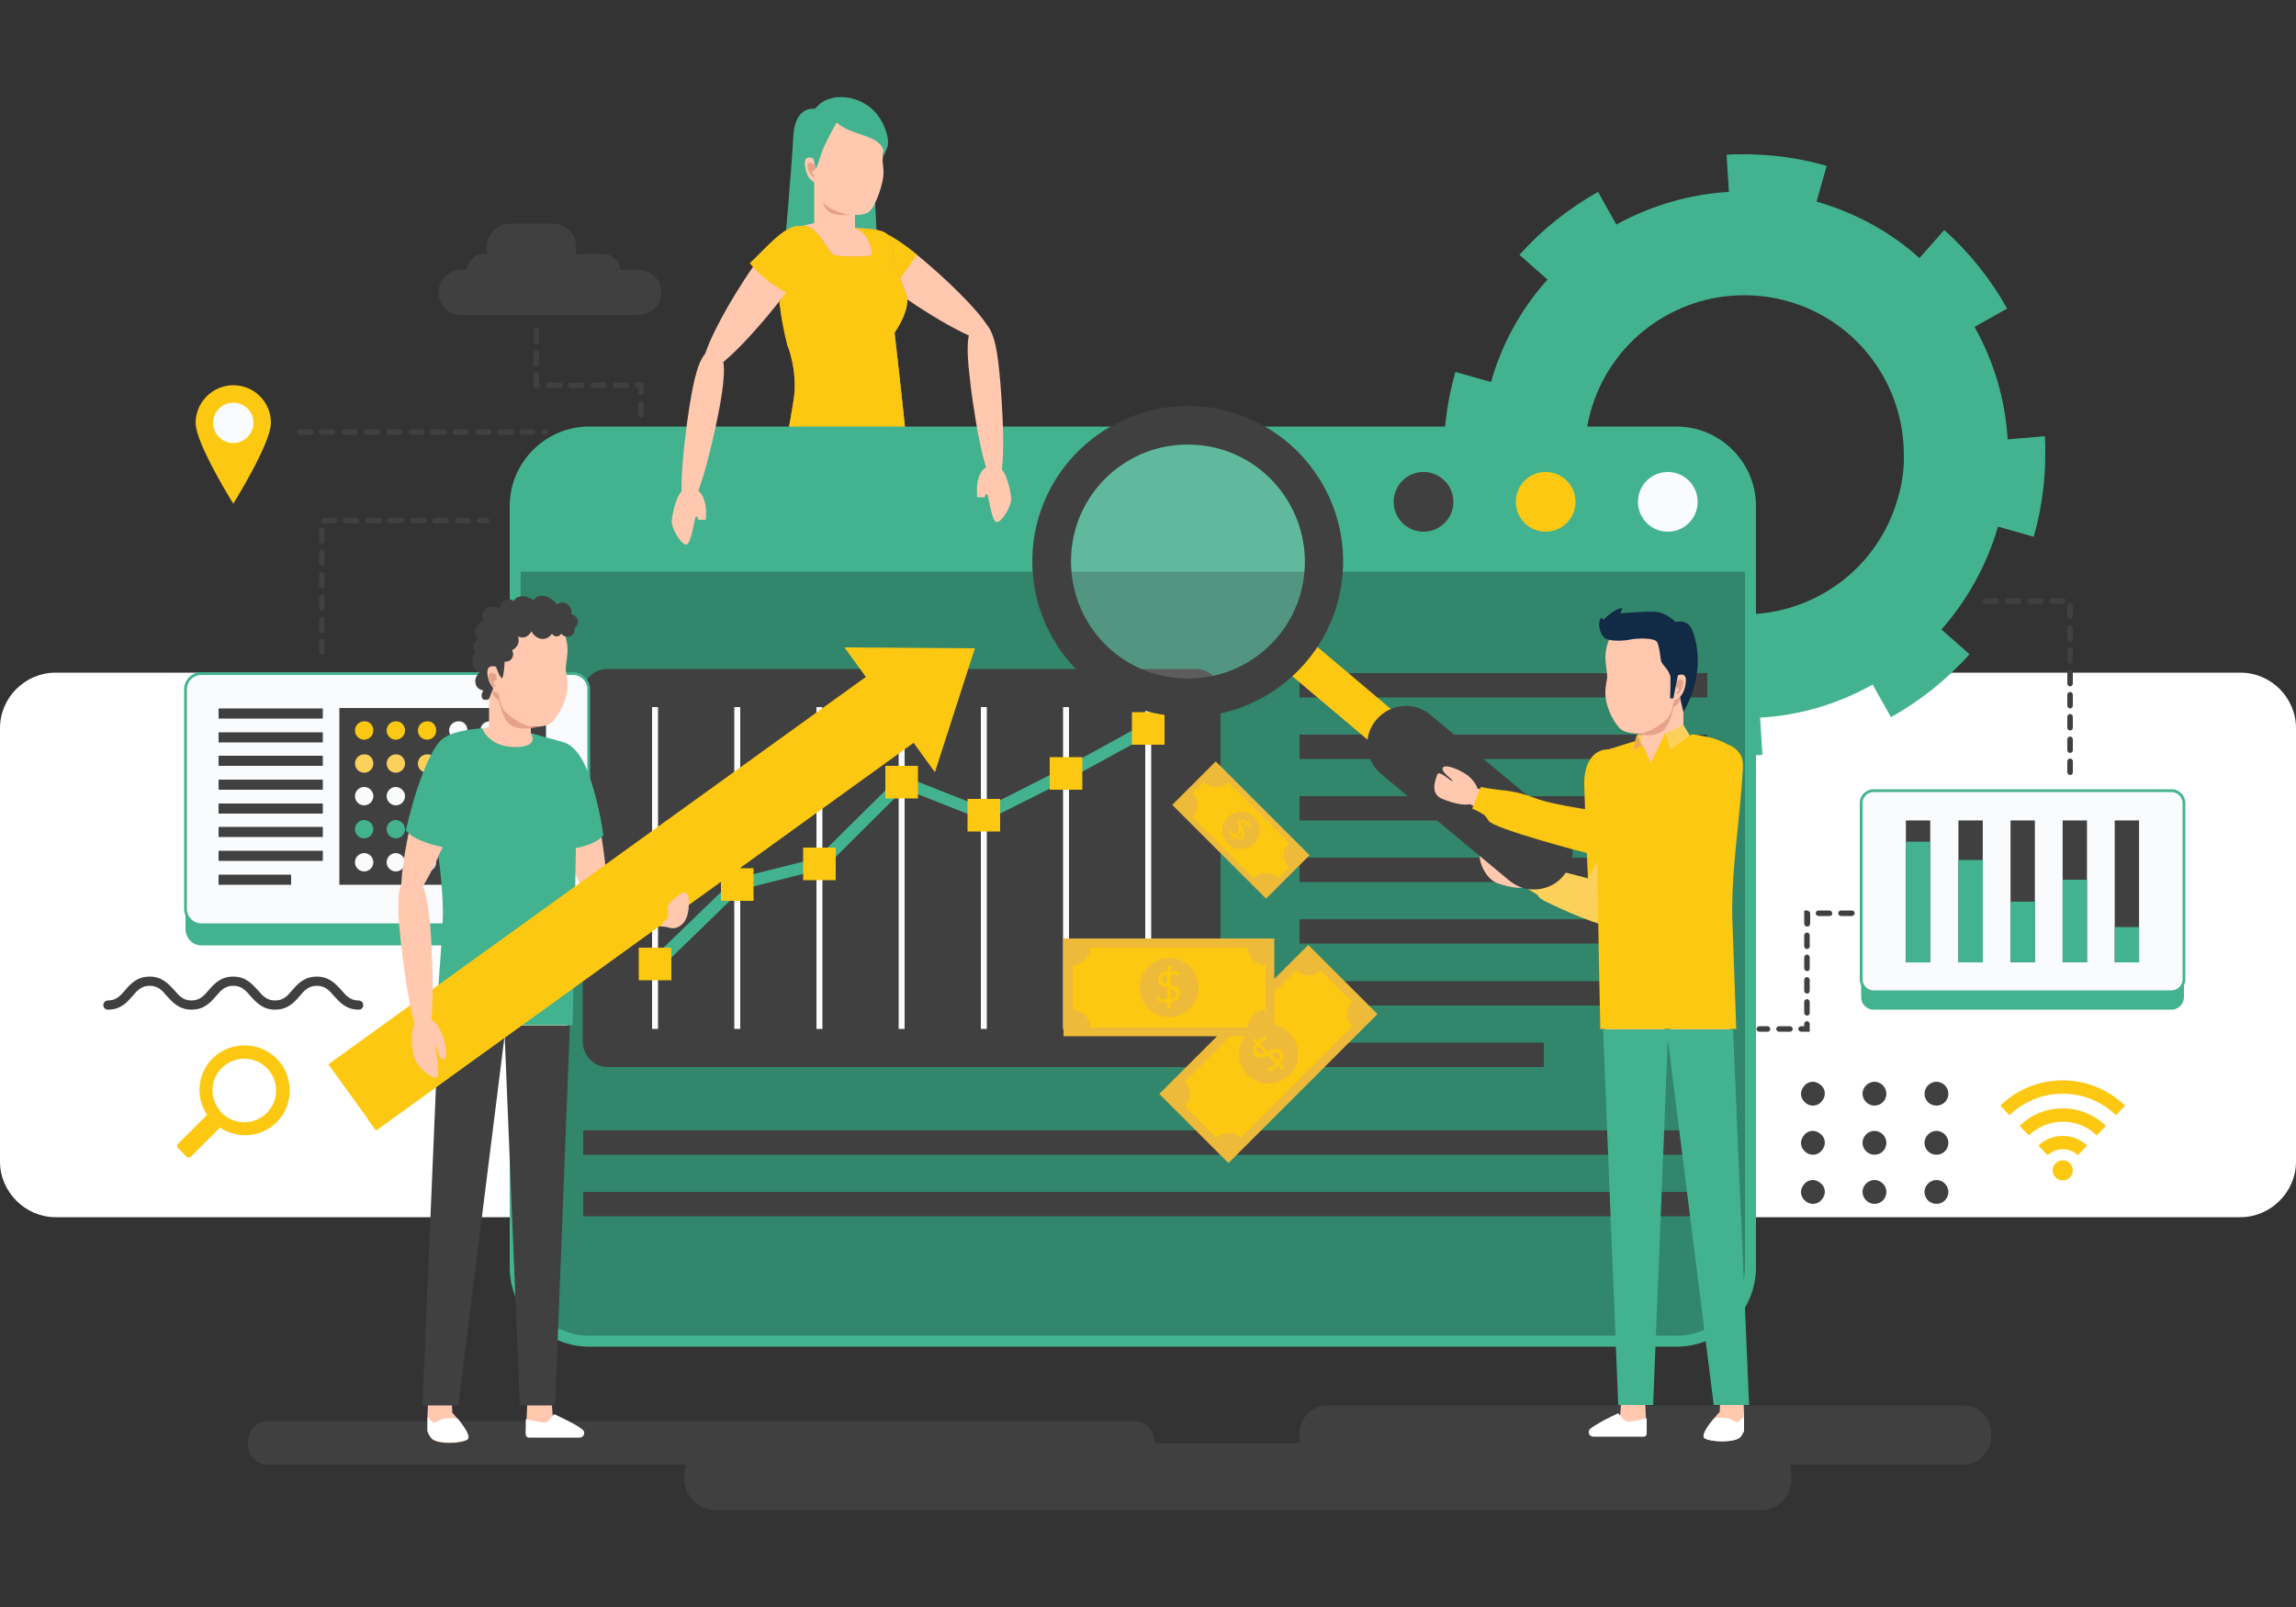 <?xml version="1.0" encoding="utf-8"?>
<!-- Generator: Adobe Illustrator 25.2.1, SVG Export Plug-In . SVG Version: 6.00 Build 0)  -->
<svg version="1.1" xmlns="http://www.w3.org/2000/svg" xmlns:xlink="http://www.w3.org/1999/xlink" x="0px" y="0px"
	 viewBox="0 0 500 350" style="enable-background:new 0 0 500 350;" xml:space="preserve">
<rect x="0" y="0" width="500" height="350" fill="#333333" stroke="none"/>
<style type="text/css">
	.st0{fill:#FFFFFF;}
	.st1{fill:#404040;}
	.st2{fill:#43B38F;}
	.st3{fill:#FFC8AF;}
	.st4{fill:#FCC812;}
	.st5{fill:#BD884C;}
	.st6{fill:#E5A288;}
	.st7{fill:#F08879;}
	.st8{fill:#32866B;}
	.st9{fill:#F9FBFC;}
	.st10{fill:#FBD15B;}
	.st11{fill:#878CF0;}
	.st12{fill:#BEE1F4;}
	.st13{opacity:0.2;}
	.st14{fill:#D1D3D4;}
	.st15{fill:none;stroke:#404040;stroke-width:1.083;stroke-miterlimit:10;}
	.st16{fill:#414042;}
	.st17{fill:#112B46;}
	.st18{fill:#EFA954;}
	.st19{fill:#EDBA3A;}
</style>
<g id="BACKGROUND_2">
</g>
<g id="OBJECTS">
	<g>
		<path class="st0" d="M487.9,265.1H12.1C5.5,265.1,0,259.6,0,253v-94.4c0-6.7,5.5-12.1,12.1-12.1h475.8c6.7,0,12.1,5.5,12.1,12.1
			V253C500,259.6,494.5,265.1,487.9,265.1z"/>
		<path class="st1" d="M247,319H58.4c-2.4,0-4.4-2-4.4-4.4v-0.7c0-2.4,2-4.4,4.4-4.4H247c2.4,0,4.4,2,4.4,4.4v0.7
			C251.4,317,249.4,319,247,319z"/>
		<path class="st1" d="M427.5,319H289c-3.3,0-6-2.7-6-6v-0.9c0-3.3,2.7-6,6-6h138.6c3.3,0,6,2.7,6,6v0.9
			C433.5,316.3,430.8,319,427.5,319z"/>
		<path class="st1" d="M383.4,328.9H155.8c-3.7,0-6.8-3.1-6.8-6.8v-1c0-3.7,3.1-6.8,6.8-6.8h227.5c3.7,0,6.8,3.1,6.8,6.8v1
			C390.2,325.9,387.1,328.9,383.4,328.9z"/>
		<g>
			<path class="st2" d="M172.8,29.1c-0.5,8.9-2,25.5-2,25.5l20.3,0L189.7,27l-7.4-3.8L172.8,29.1z"/>
			<path class="st3" d="M215.8,73.8c-1.8,2.3-16-6.8-21.8-11.1c-5.8-4.3-9.5-8.7-7.3-11.5c2.2-2.8,7.4-0.2,13,4.3
				C205.3,60,217.6,71.5,215.8,73.8z"/>
			<path class="st4" d="M193.2,51c3,1.5,6.5,4.5,6.5,4.5l-4.7,6.6l-2.5-9.4L193.2,51z"/>
			<path class="st3" d="M190.6,148.1c4,0.2,7.1-22.1,7.6-31.6c0.6-9.5-0.8-17.1-5.7-17.3c-4.9-0.2-6.8,7.3-7.1,16.8
				C185.4,125.5,186.6,147.9,190.6,148.1z"/>
			<path class="st3" d="M188.7,195.6c3.6,0.1,5.8-31.5,6.1-38.5c0.3-7.1,0-14.6-4-14.7c-4-0.2-4.8,7.3-5.1,14.4
				C185.5,163.8,185.2,195.5,188.7,195.6z"/>
			<path class="st3" d="M171.9,148.1c4,0.4,8.2-21.7,9.2-31.1c1.1-9.5,0.1-17.1-4.8-17.6c-4.9-0.4-7.2,6.9-7.9,16.4
				S167.9,147.7,171.9,148.1z"/>
			<path class="st3" d="M168.2,195.5c3.5,0.3,6.8-31.2,7.5-38.2c0.6-7,0.8-14.5-3.2-14.9c-4-0.4-5.2,7-5.9,14.1
				C165.9,163.5,164.6,195.2,168.2,195.5z"/>
			<path class="st3" d="M169.9,106.5h28.3c0,0-2.5-12.6-2.6-17.1c-0.1-3.7-1.6-15.6-1.6-15.6s3.4-5.1,3.4-7.8
				c0-4.1-6.9-15.1-6.9-15.1l-9.9-3.1l-6.7,1.6c-4.2,0.8-4.3,4.8-4.3,9.1c0,13,5.4,21.8,4.9,29.2
				C174.1,92.5,169.9,106.5,169.9,106.5z"/>
			<g>
				<path class="st3" d="M177.3,39.5v10.1c0,0,1.8,1.1,6.1,1.1c2.3,0,2.8-1.1,2.8-1.1v-3.2L177.3,39.5z"/>
				<path class="st3" d="M177.1,34.2c0,0.3,0,0.6,0.1,0.9c0,0.1,0,0.2,0,0.3c-0.2,5.1,0.3,9.1,6.1,11.1c1.1,0.1,4.8,0.9,6.2-0.6
					c1.6-1.8,2.9-6.5,2.9-8.1v-0.1c0-1.6-0.2-2-0.2-2.9c0-0.7,0.4-3,0.4-3.9c0-1.6-0.6-3.5-1.3-4.9c-1.3-2.6-3.6-4.2-7.2-4.2
					C175.8,21.7,176.9,28.7,177.1,34.2z"/>
				<path class="st2" d="M179.1,32.8c-0.7,1.8-3.7,6.9-3.7,6.9s-2.9-6.2-2.6-10.5c0.5-6.3,4.7-5.5,4.7-5.5c3-4,10.1-3.1,13.5,1.2
					c1.8,2.3,2.7,5.4,2.3,6.9c-0.2,0.7-1.1,2.7-1.1,2.7l0.2-1.6c-0.7-3.6-6.8-3.2-10.2-6.2C182.2,26.6,179.9,30.7,179.1,32.8z"/>
				<path class="st5" d="M180,30C180,30,180,29.9,180,30"/>
				<g>
					<path class="st3" d="M177.2,34.5c-0.7-0.2-2.2-0.7-1.9,1.6c0.5,3.9,2.8,3.7,2.8,3.7c-0.1-0.6-0.3-1.3-0.5-2.3
						c0.6-0.4,0.1-0.8,0-1.3c0-0.1-0.1-0.3-0.1-0.4C177.5,35.4,177.3,35,177.2,34.5z"/>
					<path class="st6" d="M177.4,35.9c0,0-0.7-0.7-1.3-0.4c-0.5,0.3-0.2,1.5,0.3,2.3c0.4,0.7,0.9,0.8,1,0.6c0.1-0.2-0.9-0.6-0.5-1
						c0.3-0.4,0.7-0.4,0.7-0.6C177.5,36.6,177.4,35.9,177.4,35.9z"/>
					<path class="st2" d="M179.1,32.2c-0.2,1.5-1.4,4.6-1.4,4.6L177,34L179.1,32.2z"/>
				</g>
				<path class="st6" d="M185.1,46.8c-1.7-0.2-4.5-1.2-5.9-2.7c0,0,0.3,1.5,1.8,2.3C182.5,47.1,185.1,46.8,185.1,46.8z"/>
			</g>
			<path class="st3" d="M186.2,194.2l-0.2,3.7c0,0.5,0.4,0.9,0.9,0.9h9.9c0.9,0,2.1-1.6,1.4-2.1c-1.7-1-4.6-2.5-6.3-3.2
				c-0.2-0.1-1.6-30.1-3.1-30.1C187.5,163.3,186.2,194.2,186.2,194.2z"/>
			<path class="st3" d="M165.9,194c0,0,0,0.2,0,0.5v3c0,0.3,1.7,1.7,2.4,2c2.5,1.1,6.3,0.4,6.5-0.5c0.2-0.9-2.4-3.9-2.4-4
				c-0.7-0.9-1.1-1.6-1.1-1.6s-1.3-30.1-2.8-30C167,163.4,165.9,194,165.9,194z"/>
			<path class="st7" d="M198.5,198.8h-12.1c-0.2,0-0.3-0.1-0.3-0.3v-1.9c2.4,0,8,0.1,8.4,0c0.4-0.1,1.5-1.3,1.7-1.6
				c1,0.5,2.4,1.3,3.1,1.9C200,197.5,199.5,198.8,198.5,198.8z"/>
			<path class="st7" d="M168.3,199.4c-0.7-0.3-2.4-1.7-2.4-2v-1.6l2.4,1.4c1.7-1.8,4.8-2.3,5.5-0.7l0,0c0.6,1,1.1,1.9,1,2.4
				C174.6,199.8,170.8,200.5,168.3,199.4z"/>
			<path class="st7" d="M199.3,146.3c0,0-0.4-28.6-0.9-38c-0.4-8.7-3.6-35.9-3.6-35.9c1.5-2,2.8-5,2.8-7c0-1-1.4-4.5-2.8-7.8
				c-0.4-1,0.1-4.9-1.6-6.6c-1.4-1.4-7.1-1.3-7.1-1.3c3.3,0.9,4.1,5.5,3.6,5.9c-0.5,0.4-6.8,0.3-8,0c-1.2-0.3-3.3-6-6.4-6.4
				c0,0-2.1-0.3-4.4,1.2c-2.3,1.4-3.2,5.5-3.2,5.5s8.5-0.2,8,4.8c0,0.1,0,0.2,0,0.4c-0.7,5.1-4.2,14.1-4.2,14.1s2.2,5.4,1.4,11.4
				c-1,7.3-11.2,59.9-11.2,59.9H199.3z"/>
			<path class="st4" d="M199.3,146.3c0,0-0.4-28.6-0.9-38c-0.4-8.7-3.6-35.9-3.6-35.9c1.5-2,2.8-5,2.8-7c0-1-1.4-4.5-2.8-7.8
				c-0.4-1,0.1-4.9-1.6-6.6c-1.4-1.4-7.1-1.3-7.1-1.3c3.3,0.9,4.1,5.5,3.6,5.9c-0.5,0.4-6.8,0.3-8,0c-1.2-0.3-3.3-6-6.4-6.4
				c0,0-2.1-0.3-4.4,1.2c-2.3,1.4-3.2,5.5-3.2,5.5s8.5-0.2,8,4.8c0,0.1,0,0.2,0,0.4c-0.7,5.1-4.2,14.1-4.2,14.1s2.2,5.4,1.4,11.4
				c-1,7.3-11.2,59.9-11.2,59.9H199.3z"/>
		</g>
		<path class="st2" d="M437.2,95.7c-0.5-8.7-3-17-7.2-24.5l7.1-4c-3.6-6.4-8.2-12.2-13.7-17.1l-5.4,6.1c-6.2-5.6-13.8-9.8-22.4-12.3
			l2.2-7.8l-0.1,0c-5.9-1.7-12-2.5-17.9-2.5c-1.3,0-2.6,0-3.8,0.1l0.5,8.1c-8.7,0.5-17,3-24.5,7.1l-4-7.1
			c-6.4,3.6-12.2,8.2-17.1,13.7l6.1,5.4c-5.6,6.2-9.9,13.8-12.3,22.3l-7.8-2.2l0,0.2c-1.7,5.9-2.5,12-2.5,17.9c0,1.3,0,2.5,0.1,3.8
			l8.1-0.5c0.5,8.7,3,17,7.1,24.5l-7.1,3.9c3.6,6.4,8.2,12.2,13.7,17.1l5.4-6.1c6.2,5.6,13.8,9.9,22.3,12.3l-2.2,7.8l0.2,0.1
			c5.9,1.7,12,2.5,17.9,2.5c1.3,0,2.6,0,3.9-0.1l-0.5-8.1c8.7-0.5,17-3,24.5-7.2l4,7.1c6.4-3.6,12.2-8.2,17.1-13.7l-6.1-5.4
			c5.5-6.3,9.8-13.8,12.3-22.4l7.8,2.2l0-0.1c1.7-5.9,2.5-12,2.5-17.9c0-1.3,0-2.6-0.1-3.9L437.2,95.7z M365.7,149.4L365.7,149.4
			l0.4-1.4L365.7,149.4z M413.3,108.5c-4.3,15.3-18.2,25.3-33.4,25.3c-3.1,0-6.3-0.4-9.5-1.3c-15.3-4.3-25.3-18.2-25.3-33.4
			c0-3.1,0.4-6.3,1.3-9.5c4.3-15.3,18.2-25.3,33.4-25.3c3.1,0,6.3,0.4,9.5,1.3c15.3,4.3,25.3,18.2,25.3,33.4
			C414.7,102.2,414.2,105.4,413.3,108.5z"/>
		<g>
			<g>
				<path class="st8" d="M381.2,110.2V276c0,8.9-7.2,16.1-16.1,16.1H128.3c-8.9,0-16.1-7.2-16.1-16.1V110.2
					c0-8.9,7.2-16.1,16.1-16.1h236.8C374,94.1,381.2,101.3,381.2,110.2z"/>
				<path class="st2" d="M365.1,293.3H128.3c-9.5,0-17.3-7.8-17.3-17.3V110.2c0-9.5,7.8-17.3,17.3-17.3h236.8
					c9.5,0,17.3,7.8,17.3,17.3V276C382.4,285.5,374.7,293.3,365.1,293.3z M128.3,95.3c-8.2,0-14.9,6.7-14.9,14.9V276
					c0,8.2,6.7,14.9,14.9,14.9h236.8c8.2,0,14.9-6.7,14.9-14.9V110.2c0-8.2-6.7-14.9-14.9-14.9H128.3z"/>
			</g>
			<g>
				<path class="st1" d="M132.3,232.4h128.1c3,0,5.4-2.4,5.4-5.4v-75.9c0-3-2.4-5.4-5.4-5.4H132.3c-3,0-5.4,2.4-5.4,5.4V227
					C127,230,129.4,232.4,132.3,232.4z"/>
				<g>
					<g>
						<rect x="249.4" y="154" class="st9" width="1.3" height="70.1"/>
					</g>
					<g>
						<rect x="231.5" y="154" class="st9" width="1.3" height="70.1"/>
					</g>
					<g>
						<rect x="213.6" y="154" class="st9" width="1.3" height="70.1"/>
					</g>
					<g>
						<rect x="195.7" y="154" class="st9" width="1.3" height="70.1"/>
					</g>
					<g>
						<rect x="177.8" y="154" class="st9" width="1.3" height="70.1"/>
					</g>
					<g>
						<rect x="142" y="154" class="st9" width="1.3" height="70.1"/>
					</g>
					<g>
						<rect x="159.9" y="154" class="st9" width="1.3" height="70.1"/>
					</g>
				</g>
				<g>
					<g>
						<path class="st2" d="M142.7,211.3c-0.3,0-0.7-0.1-0.9-0.4c-0.5-0.5-0.5-1.4,0-1.9l18.2-17.6l17.9-4.5l18.3-18.1l18.2,7.2
							l17.4-8.8l17.9-9.8c0.6-0.4,1.4-0.1,1.8,0.5c0.4,0.6,0.1,1.4-0.5,1.8l-17.9,9.8l-18.5,9.3l-17.7-7l-17.5,17.4l-17.9,4.5
							l-17.6,17.1C143.4,211.2,143,211.3,142.7,211.3z"/>
					</g>
					<g>
						<rect x="139.1" y="206.4" class="st4" width="7.1" height="7.1"/>
						<rect x="157" y="189.1" class="st4" width="7.1" height="7.1"/>
						<rect x="174.9" y="184.6" class="st4" width="7.1" height="7.1"/>
						<rect x="192.8" y="166.8" class="st4" width="7.1" height="7.1"/>
						<rect x="210.7" y="174" class="st4" width="7.1" height="7.1"/>
						<rect x="228.6" y="164.9" class="st4" width="7.1" height="7.1"/>
						<rect x="246.5" y="155.1" class="st4" width="7.1" height="7.1"/>
					</g>
				</g>
				<rect x="283" y="146.6" class="st1" width="88.8" height="5.3"/>
				<rect x="283" y="160" class="st1" width="88.8" height="5.3"/>
				<rect x="283" y="200.2" class="st1" width="88.8" height="5.3"/>
				<rect x="283" y="173.4" class="st1" width="88.8" height="5.3"/>
				<rect x="127" y="246.2" class="st1" width="244.8" height="5.3"/>
				<rect x="127" y="259.6" class="st1" width="244.8" height="5.3"/>
				<rect x="283" y="186.8" class="st1" width="88.8" height="5.3"/>
				<rect x="283" y="213.7" class="st1" width="88.8" height="5.3"/>
				<rect x="283" y="227.1" class="st1" width="53.2" height="5.3"/>
			</g>
			<path class="st2" d="M381.2,110.2v14.3h-269v-14.3c0-8.9,7.2-16.1,16.1-16.1h236.8C374,94.1,381.2,101.3,381.2,110.2z"/>
			<g>
				<path class="st9" d="M369.7,109.3c0,3.6-2.9,6.5-6.5,6.5c-3.6,0-6.5-2.9-6.5-6.5c0-3.6,2.9-6.5,6.5-6.5
					C366.8,102.8,369.7,105.7,369.7,109.3z"/>
				<path class="st4" d="M343.1,109.3c0,3.6-2.9,6.5-6.5,6.5c-3.6,0-6.5-2.9-6.5-6.5c0-3.6,2.9-6.5,6.5-6.5
					C340.2,102.8,343.1,105.7,343.1,109.3z"/>
				<path class="st1" d="M316.5,109.3c0,3.6-2.9,6.5-6.5,6.5c-3.6,0-6.5-2.9-6.5-6.5c0-3.6,2.9-6.5,6.5-6.5
					C313.6,102.8,316.5,105.7,316.5,109.3z"/>
			</g>
		</g>
		<g>
			<path class="st2" d="M472.9,219.9H408c-1.5,0-2.7-1.2-2.7-2.7v-38.4c0-1.5,1.2-2.7,2.7-2.7h64.9c1.5,0,2.7,1.2,2.7,2.7v38.4
				C475.6,218.6,474.4,219.9,472.9,219.9z"/>
			<g>
				<path class="st9" d="M472.9,216H408c-1.5,0-2.7-1.2-2.7-2.7v-38.4c0-1.5,1.2-2.7,2.7-2.7h64.9c1.5,0,2.7,1.2,2.7,2.7v38.4
					C475.6,214.8,474.4,216,472.9,216z"/>
				<path class="st2" d="M472.9,216.3H408c-1.7,0-3-1.4-3-3v-38.4c0-1.7,1.4-3,3-3h64.9c1.7,0,3,1.4,3,3v38.4
					C475.9,215,474.6,216.3,472.9,216.3z M408,172.5c-1.3,0-2.4,1.1-2.4,2.4v38.4c0,1.3,1.1,2.4,2.4,2.4h64.9c1.3,0,2.4-1.1,2.4-2.4
					v-38.4c0-1.3-1.1-2.4-2.4-2.4H408z"/>
			</g>
			<g>
				<g>
					
						<rect x="460.6" y="178.6" transform="matrix(-1 -1.224647e-16 1.224647e-16 -1 926.424 388.188)" class="st1" width="5.3" height="30.9"/>
					
						<rect x="449.2" y="178.6" transform="matrix(-1 -1.224647e-16 1.224647e-16 -1 903.679 388.188)" class="st1" width="5.3" height="30.9"/>
					
						<rect x="437.8" y="178.6" transform="matrix(-1 -1.224647e-16 1.224647e-16 -1 880.934 388.188)" class="st1" width="5.3" height="30.9"/>
					
						<rect x="426.4" y="178.6" transform="matrix(-1 -1.224647e-16 1.224647e-16 -1 858.189 388.188)" class="st1" width="5.3" height="30.9"/>
					
						<rect x="415.1" y="178.6" transform="matrix(-1 -1.224647e-16 1.224647e-16 -1 835.445 388.188)" class="st1" width="5.3" height="30.9"/>
				</g>
				<g>
					
						<rect x="460.6" y="201.8" transform="matrix(-1 -1.224647e-16 1.224647e-16 -1 926.424 411.407)" class="st2" width="5.3" height="7.7"/>
					
						<rect x="449.2" y="191.5" transform="matrix(-1 -1.224647e-16 1.224647e-16 -1 903.679 401.099)" class="st2" width="5.3" height="18"/>
					
						<rect x="437.8" y="196.4" transform="matrix(-1 -1.224647e-16 1.224647e-16 -1 880.934 405.976)" class="st2" width="5.3" height="13.2"/>
					
						<rect x="426.4" y="187.2" transform="matrix(-1 -1.224647e-16 1.224647e-16 -1 858.189 396.809)" class="st2" width="5.3" height="22.3"/>
					
						<rect x="415.1" y="183.2" transform="matrix(-1 -1.224647e-16 1.224647e-16 -1 835.445 392.816)" class="st2" width="5.3" height="26.3"/>
				</g>
			</g>
		</g>
		<g>
			<path class="st2" d="M43.8,205.9h81c1.9,0,3.4-1.5,3.4-3.4v-47.9c0-1.9-1.5-3.4-3.4-3.4h-81c-1.9,0-3.4,1.5-3.4,3.4v47.9
				C40.5,204.4,42,205.9,43.8,205.9z"/>
			<g>
				<path class="st9" d="M43.8,201.4h81c1.9,0,3.4-1.5,3.4-3.4v-47.9c0-1.9-1.5-3.4-3.4-3.4h-81c-1.9,0-3.4,1.5-3.4,3.4V198
					C40.5,199.9,42,201.4,43.8,201.4z"/>
				<path class="st2" d="M124.8,201.7h-81c-2,0-3.7-1.7-3.7-3.7v-47.9c0-2,1.7-3.7,3.7-3.7h81c2,0,3.7,1.7,3.7,3.7V198
					C128.5,200.1,126.8,201.7,124.8,201.7z M43.8,147c-1.7,0-3.1,1.4-3.1,3.1V198c0,1.7,1.4,3.1,3.1,3.1h81c1.7,0,3.1-1.4,3.1-3.1
					v-47.9c0-1.7-1.4-3.1-3.1-3.1H43.8z"/>
			</g>
			<g>
				<rect x="47.6" y="154.3" class="st1" width="22.7" height="2.2"/>
				<rect x="47.6" y="159.5" class="st1" width="22.7" height="2.2"/>
				<rect x="47.6" y="164.6" class="st1" width="22.7" height="2.2"/>
				<rect x="47.6" y="169.8" class="st1" width="22.7" height="2.2"/>
				<rect x="47.6" y="175" class="st1" width="22.7" height="2.2"/>
				<rect x="47.6" y="180.1" class="st1" width="22.7" height="2.2"/>
				<rect x="47.6" y="190.5" class="st1" width="15.8" height="2.2"/>
				<rect x="47.6" y="185.3" class="st1" width="22.7" height="2.2"/>
			</g>
			<rect x="73.9" y="154.2" class="st1" width="45" height="38.5"/>
			<g>
				<g>
					<path class="st4" d="M81.3,159.1c0,1.1-0.9,2-2,2c-1.1,0-2-0.9-2-2c0-1.1,0.9-2,2-2C80.4,157,81.3,157.9,81.3,159.1z"/>
					<path class="st4" d="M88.2,159.1c0,1.1-0.9,2-2,2c-1.1,0-2-0.9-2-2c0-1.1,0.9-2,2-2C87.2,157,88.2,157.9,88.2,159.1z"/>
					<path class="st4" d="M95,159.1c0,1.1-0.9,2-2,2c-1.1,0-2-0.9-2-2c0-1.1,0.9-2,2-2C94.1,157,95,157.9,95,159.1z"/>
					<path class="st9" d="M101.8,159.1c0,1.1-0.9,2-2,2c-1.1,0-2-0.9-2-2c0-1.1,0.9-2,2-2C100.9,157,101.8,157.9,101.8,159.1z"/>
					<path class="st9" d="M108.6,159.1c0,1.1-0.9,2-2,2c-1.1,0-2-0.9-2-2c0-1.1,0.9-2,2-2C107.7,157,108.6,157.9,108.6,159.1z"/>
					<path class="st9" d="M115.4,159.1c0,1.1-0.9,2-2,2c-1.1,0-2-0.9-2-2c0-1.1,0.9-2,2-2C114.5,157,115.4,157.9,115.4,159.1z"/>
				</g>
				<g>
					<path class="st10" d="M81.3,166.3c0,1.1-0.9,2-2,2c-1.1,0-2-0.9-2-2c0-1.1,0.9-2,2-2C80.4,164.2,81.3,165.1,81.3,166.3z"/>
					<path class="st10" d="M88.2,166.3c0,1.1-0.9,2-2,2c-1.1,0-2-0.9-2-2c0-1.1,0.9-2,2-2C87.2,164.2,88.2,165.1,88.2,166.3z"/>
					<path class="st10" d="M95,166.3c0,1.1-0.9,2-2,2c-1.1,0-2-0.9-2-2c0-1.1,0.9-2,2-2C94.1,164.2,95,165.1,95,166.3z"/>
					<path class="st10" d="M101.8,166.3c0,1.1-0.9,2-2,2c-1.1,0-2-0.9-2-2c0-1.1,0.9-2,2-2C100.9,164.2,101.8,165.1,101.8,166.3z"/>
					<path class="st9" d="M108.6,166.3c0,1.1-0.9,2-2,2c-1.1,0-2-0.9-2-2c0-1.1,0.9-2,2-2C107.7,164.2,108.6,165.1,108.6,166.3z"/>
					<path class="st9" d="M115.4,166.3c0,1.1-0.9,2-2,2c-1.1,0-2-0.9-2-2c0-1.1,0.9-2,2-2C114.5,164.2,115.4,165.1,115.4,166.3z"/>
				</g>
				<g>
					<path class="st9" d="M81.3,173.4c0,1.1-0.9,2-2,2c-1.1,0-2-0.9-2-2c0-1.1,0.9-2,2-2C80.4,171.4,81.3,172.3,81.3,173.4z"/>
					<path class="st9" d="M88.2,173.4c0,1.1-0.9,2-2,2c-1.1,0-2-0.9-2-2c0-1.1,0.9-2,2-2C87.2,171.4,88.2,172.3,88.2,173.4z"/>
					<path class="st11" d="M95,173.4c0,1.1-0.9,2-2,2c-1.1,0-2-0.9-2-2c0-1.1,0.9-2,2-2C94.1,171.4,95,172.3,95,173.4z"/>
					<path class="st11" d="M101.8,173.4c0,1.1-0.9,2-2,2c-1.1,0-2-0.9-2-2c0-1.1,0.9-2,2-2C100.9,171.4,101.8,172.3,101.8,173.4z"/>
					<path class="st11" d="M108.6,173.4c0,1.1-0.9,2-2,2c-1.1,0-2-0.9-2-2c0-1.1,0.9-2,2-2C107.7,171.4,108.6,172.3,108.6,173.4z"/>
					<path class="st9" d="M115.4,173.4c0,1.1-0.9,2-2,2c-1.1,0-2-0.9-2-2c0-1.1,0.9-2,2-2C114.5,171.4,115.4,172.3,115.4,173.4z"/>
				</g>
				<g>
					<path class="st2" d="M81.3,180.6c0,1.1-0.9,2-2,2c-1.1,0-2-0.9-2-2c0-1.1,0.9-2,2-2C80.4,178.6,81.3,179.5,81.3,180.6z"/>
					<path class="st2" d="M88.2,180.6c0,1.1-0.9,2-2,2c-1.1,0-2-0.9-2-2c0-1.1,0.9-2,2-2C87.2,178.6,88.2,179.5,88.2,180.6z"/>
					<path class="st2" d="M95,180.6c0,1.1-0.9,2-2,2c-1.1,0-2-0.9-2-2c0-1.1,0.9-2,2-2C94.1,178.6,95,179.5,95,180.6z"/>
					<path class="st2" d="M101.8,180.6c0,1.1-0.9,2-2,2c-1.1,0-2-0.9-2-2c0-1.1,0.9-2,2-2C100.9,178.6,101.8,179.5,101.8,180.6z"/>
					<path class="st9" d="M108.6,180.6c0,1.1-0.9,2-2,2c-1.1,0-2-0.9-2-2c0-1.1,0.9-2,2-2C107.7,178.6,108.6,179.5,108.6,180.6z"/>
					<path class="st9" d="M115.4,180.6c0,1.1-0.9,2-2,2c-1.1,0-2-0.9-2-2c0-1.1,0.9-2,2-2C114.5,178.6,115.4,179.5,115.4,180.6z"/>
				</g>
				<g>
					<path class="st9" d="M81.3,187.8c0,1.1-0.9,2-2,2c-1.1,0-2-0.9-2-2c0-1.1,0.9-2,2-2C80.4,185.8,81.3,186.7,81.3,187.8z"/>
					<path class="st9" d="M88.2,187.8c0,1.1-0.9,2-2,2c-1.1,0-2-0.9-2-2c0-1.1,0.9-2,2-2C87.2,185.8,88.2,186.7,88.2,187.8z"/>
					<path class="st12" d="M95,187.8c0,1.1-0.9,2-2,2c-1.1,0-2-0.9-2-2c0-1.1,0.9-2,2-2C94.1,185.8,95,186.7,95,187.8z"/>
					<path class="st9" d="M101.8,187.8c0,1.1-0.9,2-2,2c-1.1,0-2-0.9-2-2c0-1.1,0.9-2,2-2C100.9,185.8,101.8,186.7,101.8,187.8z"/>
					<path class="st9" d="M108.6,187.8c0,1.1-0.9,2-2,2c-1.1,0-2-0.9-2-2c0-1.1,0.9-2,2-2C107.7,185.8,108.6,186.7,108.6,187.8z"/>
					<path class="st9" d="M115.4,187.8c0,1.1-0.9,2-2,2c-1.1,0-2-0.9-2-2c0-1.1,0.9-2,2-2C114.5,185.8,115.4,186.7,115.4,187.8z"/>
				</g>
			</g>
		</g>
		<g>
			<path class="st3" d="M130.9,198.5c2.9-0.7,0.1-17.7-1.6-24.9c-1.7-7.1-4.3-12.4-7.8-11.5c-3.5,0.9-3.2,6.8-1.2,13.9
				C122.2,183,128,199.2,130.9,198.5z"/>
			<g>
				<path class="st3" d="M147.7,201.4c0.6-1.9-12-6.6-15.6-7.8c-3.6-1.2-4.3-1.7-5,0.4c-0.7,2.1-0.2,3.2,3.4,4.4
					C134.2,199.6,147.1,203.3,147.7,201.4z"/>
			</g>
			<path class="st3" d="M114.7,308.4l-0.2,3.7c0,0.5,0.4,0.9,0.9,0.9h9.9c0.9,0,1.3-1.1,0.6-1.7c-1.5-1.1-3.6-2.4-5.5-2.8
				c-0.2,0-1.6-31-3.1-31C116,277.5,114.7,308.4,114.7,308.4z"/>
			<path class="st3" d="M93.1,308.2c0,0,0,0.2,0,0.5v3c0,0.3,0.7,1.7,1.4,2c2.5,1.1,7.3,0.4,7.5-0.4c0.2-0.9-1.1-2.7-2.2-4.1
				c0,0,0,0,0,0c-0.7-0.9-1.3-1.5-1.3-1.5s-1.3-30.1-2.8-30C94.2,277.6,93.1,308.2,93.1,308.2z"/>
			<path class="st3" d="M117.1,261c4.1,0,6.4-22.9,6.5-32.8c0.2-9.8-1.5-17.6-6.5-17.6c-5,0-6.7,7.8-6.5,17.6
				C110.8,238,113,261,117.1,261z"/>
			<path class="st3" d="M117.1,309.7c3.7,0,4.7-32.4,4.7-39.7c0-7.3-0.6-15-4.7-15c-4.1,0-4.7,7.7-4.7,15
				C112.4,277.3,113.5,309.7,117.1,309.7z"/>
			<path class="st3" d="M99.4,260.9c4.1,0.4,8.4-22.3,9.5-32c1.1-9.7,0.1-17.6-4.9-18.1c-5-0.5-7.4,7.1-8.1,16.9
				C95.1,237.5,95.3,260.6,99.4,260.9z"/>
			<path class="st3" d="M95.5,309.5c3.7,0.3,7-31.8,7.7-39.1c0.7-7.2,0.8-15-3.3-15.3c-4.1-0.4-5.4,7.2-6,14.5
				C93.2,276.8,91.9,309.2,95.5,309.5z"/>
			<path class="st3" d="M96.2,218.2h27.3l1.1-43.9l-2-12.4l-13.2-4.1l-7.6,1.5c-4.3,0.8-7.4,4.7-7.3,9.1l2.8,31.1L96.2,218.2z"/>
			<path class="st3" d="M88.4,196.6c2.8,0.9,9.6-15.1,12-22.1c2.4-7,3-12.9-0.5-14.1c-3.5-1.1-6.4,4.1-8.5,11.2
				C89.3,178.8,85.6,195.7,88.4,196.6z"/>
			<path class="st3" d="M106.5,152v8.8c0,0,1.9,1.1,6.2,1.1c2.4,0,2.9-1.1,2.9-1.1v-3.3L106.5,152z"/>
			<path class="st3" d="M105.4,145.4c0,0.3,0,0.6,0.1,0.9c0,0.1,0,0.2,0,0.3c-0.2,5.2,3.1,10.8,8.2,11.6c0,0,0,0,0.1,0
				c0,0,0.1,0,0.2,0c1.1,0.1,5,0.5,6.4-1.1c1.7-1.9,3.2-5.3,3.2-7.6c0-2.3-0.4-2.9-0.4-3.8c0-0.7,0.4-3,0.4-4c0-4.7-3.1-9.3-8.7-9.3
				C106.5,132.5,105.2,139.8,105.4,145.4z"/>
			<g>
				<path class="st3" d="M107.9,145.5c-0.7-0.2-2.2-0.7-1.9,1.6c0.5,4,2.9,3.8,2.9,3.8c-0.1-0.6-0.3-1.4-0.5-2.3
					c0.6-0.4-0.2-0.9-0.2-1.3c0-0.1,0-0.2,0-0.3C108,146.5,107.9,146,107.9,145.5z"/>
				<path class="st6" d="M108,147c0,0-0.7-0.7-1.3-0.4c-0.6,0.3-0.2,1.6,0.3,2.3c0.4,0.8,0.9,0.8,1,0.6c0.1-0.2-0.9-0.7-0.5-1
					c0.3-0.4,0.7-0.4,0.7-0.6C108.1,147.6,108,147,108,147z"/>
			</g>
			<path class="st6" d="M116.8,158.4c-2.5,0.1-5.9-2.4-6.9-3.5c-0.9-1.1-1.4-4-1.4-4s-0.7,0.1-1.3-0.7c0,0,0.1,1.3,0.6,1.7
				c0.5,0.4,0.8,0.5,0.9,0.8c0.1,0.3,0.7,4.3,2.8,5.4C113.6,159.2,116.8,158.4,116.8,158.4z"/>
			<path class="st0" d="M114.5,309.1v3.4c0,0.3,0.3,0.6,0.6,0.6h11.1c1,0,1.4-1.2,0.6-1.8c-1.6-1.2-4.2-2.4-6.1-3.3
				c-0.5,0.4-1.1,1.6-1.9,1.8C118,309.9,114.5,309.1,114.5,309.1z"/>
			<path class="st0" d="M93.1,308.6v3c0,0.3,0.7,1.7,1.4,2c2.5,1.1,7.3,0.4,7.5-0.4c0.2-0.9-1.1-2.7-2.2-4.1c0,0,0,0,0,0
				c-0.5-0.4-3.1-0.2-3.6,0c-0.4,0.2-1.5,0.8-1.7,0.8C94.3,309.9,93.1,308.6,93.1,308.6z"/>
			<polygon class="st1" points="109.9,223.4 109.9,225.5 99.8,306.1 92,306.1 95.5,223.4 			"/>
			<polygon class="st1" points="124.1,223.4 120.9,306.1 113.2,306.1 109.9,225.5 109.9,223.4 			"/>
			<path class="st2" d="M115.6,161"/>
			<path class="st2" d="M128.9,170.7c-1.6-5.3-3.6-8.1-6-9l-7.3-2c0,0,2.1,3.1-3.6,3c-5.7-0.1-7-4.1-7-4.1s-3.1,0.2-5.9,1
				c-1,0.3-1.9,0.7-2.7,1.3c-2.7,2-6.1,11.3-8,19.9c0,0,1,2.2,8,3.7l-0.9,2.1c0,0,1.2,8.7,0.9,14c-0.2,5.3-1.6,22.7-1.6,22.7h0.6
				h14.4h14.2h0.7c0,0,0.5-23.3,0.7-38.6h0c4.9-0.9,6-2.8,6-2.8S130.6,176,128.9,170.7z"/>
			<g>
				<g>
					<polygon class="st4" points="212.3,141.2 183.9,141 203.6,168.2 					"/>
				</g>
				<polygon class="st4" points="71.5,231.8 81.9,246.2 81.9,246.2 198.9,161.8 198.9,161.8 199,161.7 199.1,161.7 188.7,147.3 
					188.6,147.4 				"/>
				<polygon class="st4" points="80.1,243.8 81.9,246.2 81.9,246.2 199,161.7 197.4,159.4 197.3,159.5 				"/>
				<path class="st3" d="M147.7,201.9c1.4-0.7,2.2-2.2,2.3-4.6c0.1-2.4-0.4-3.1-1.1-2.9c-0.8,0.2-3.5,2.3-3.5,3.2c0.1,1,0.1,2,0,2.3
					c-0.1,0.3-0.9,0.6-1,1.1C144.3,201.5,146,202.7,147.7,201.9z"/>
			</g>
			<path class="st1" d="M106.5,152.2c-0.4,0.3-1,0.3-1.3,0.1c-0.4-0.3-0.5-1.2,0.1-1.9c-0.1,0-1.2-0.2-1.6-1.1
				c-0.4-0.9-0.2-2,0.7-2.8c-0.3-0.2-0.9-0.5-1.2-1.1c-0.6-1-0.5-2.4,0.4-3.6c-0.1-0.1-0.5-0.4-0.5-1c0-0.6,0.3-1.2,1-1.5
				c-0.1-0.1-0.7-0.8-0.7-1.7c0-1,0.8-1.9,1.9-2.2c-0.4-0.8-0.4-1.8,0.1-2.4c0.7-1,2.2-1.2,3.4-0.5c0-0.8,0.5-1.5,1.2-1.8
				c1-0.4,1.8,0.1,1.9,0.2c0.2-0.4,0.4-0.6,0.6-0.7c0.9-0.6,2.3-0.4,3.7,0.5c0.4-0.5,0.7-0.7,1-0.8c1.2-0.5,2.8,0.2,4.1,1.7
				c0.7-0.5,1.7-0.5,2.4,0.1c0.6,0.5,0.9,1.3,0.7,2.1c0.7,0.1,1.2,0.6,1.4,1.2c0.2,0.7-0.1,1.4-0.7,1.8c0.1,0.7-0.2,1.4-0.7,1.7
				c-0.7,0.4-1.6,0.2-2.2-0.5c0,0.1-0.3,0.5-0.8,0.6c-0.5,0.1-1-0.2-1.2-0.6c-0.1,0.2-0.6,0.9-1.5,1.1c-1.1,0.3-2.3-0.4-3-1.6
				c-0.1,0.2-0.3,0.7-1,1.1c-0.9,0.5-1.8,0.1-1.9,0c0.1,0.2,0.2,0.7,0.1,1.4c-0.3,1.1-1.3,1.6-1.4,1.6c0.4,0.7,0.3,1.5-0.2,2
				c-0.5,0.6-1.3,0.5-1.4,0.5c0,0-0.2,3.6-0.6,3.6c-0.4,0-1.3-2.5-1.3-2.5s-1.3-0.4-1.7,0.4c-0.4,0.8,0,2.4,0.4,3.2
				c0.5,0.8,0.7,1.1,0.7,1.1L106.5,152.2z"/>
			<path class="st3" d="M92.4,226.9c2.6-0.2,1.8-19.6,1.3-25.1c-0.5-5.5-1.3-11.2-4.3-11c-3,0.2-2.9,6.1-2.4,11.5
				C87.5,207.8,89.8,227.1,92.4,226.9z"/>
			<path class="st3" d="M92.1,221.8c-3.1,0-2.4,5.5-2.2,7.4c0.5,3,3.9,5.7,5.1,5.5c1.2-0.2-0.4-7-0.2-7.2c0.2-0.3,0.7,3.5,1.8,3.2
				c1.1-0.3,0.3-4.8-0.8-6.4C95,222.6,94.1,221.8,92.1,221.8z"/>
		</g>
		<g>
			<path class="st3" d="M153.5,80.6c2.4,1.7,13.4-11.1,17.7-16.9c4.3-5.8,6.6-11.1,3.8-13.1c-2.9-2.1-7.1,1.9-11.2,7.8
				C159.6,64.3,151.1,78.9,153.5,80.6z"/>
			<path class="st3" d="M149.5,110.9c2.5,0.4,6.5-18,7.4-23.3c0.9-5.3,1.5-10.9-1.3-11.4c-2.8-0.5-4.2,5-5.1,10.2
				C149.5,91.8,147,110.5,149.5,110.9z"/>
			<g>
				<path class="st3" d="M153.5,109.4c-0.5-1.8-1.2-2.8-3-3.2c-2.9-0.7-4,5.3-4.2,7.1c-0.2,1.6,1.9,5.2,3.1,5.3
					c1.2,0.1,1.8-6.1,2.2-6.1c0.3,0,0.4,0.3,0.4,0.7h1.7C153.8,111.9,153.8,110.3,153.5,109.4z"/>
			</g>
		</g>
		<path class="st4" d="M173.5,49.2c-3.4,0.7-6.4,4.5-10.2,8.1c0,0,2.3,3.4,7.9,6.4l-1.5,2c0,0,0.5,4.7,1.7,9.3
			c1.2,4.5,4.8-10.7,4.8-10.7l1.1-13.2L173.5,49.2z"/>
		<path class="st3" d="M216.9,105.3c-2.6,0.3-5.3-18.4-5.8-23.8c-0.6-5.3-0.8-11,2.1-11.3c2.9-0.3,3.9,5.3,4.4,10.6
			C218.2,86.2,219.5,105,216.9,105.3z"/>
		<g>
			<path class="st3" d="M213,104.5c0.5-1.8,1.2-2.8,3-3.2c2.9-0.7,4,5.3,4.2,7.1c0.2,1.6-1.9,5.2-3.1,5.3c-1.2,0.1-1.8-6.1-2.2-6.1
				c-0.3,0-0.4,0.3-0.4,0.7h-1.7C212.7,106.9,212.7,105.4,213,104.5z"/>
		</g>
		<g>
			<path class="st3" d="M328.9,190.4c0.7-2.5,19.4,1.7,24.7,3.1c5.2,1.4,10.7,3.2,9.9,6.1c-0.7,2.8-6.4,1.8-11.6,0.4
				C346.7,198.6,328.3,193,328.9,190.4z"/>
			<path class="st3" d="M333.8,191.6c-0.6,3-5.8,1.4-7.6,0.8c-2.9-1-4.3-5.2-3.9-6.4c0.4-1.1,5.9,2.1,6.2,1.9c0.3-0.2-3-1.4-2.5-2.4
				c0.5-1,4.7,0.6,6.1,1.9C333.5,188.7,334.1,189.7,333.8,191.6z"/>
			<path class="st3" d="M360.1,199.3c-2.8,0.8-8.7-15.2-10.7-22.2c-2-7-2.3-12.8,1.1-13.7c3.4-0.9,6.1,4.3,7.8,11.4
				C360,181.8,362.9,198.6,360.1,199.3z"/>
			<path class="st4" d="M350.3,163.2c2.6,0,4.6,3.1,5.1,8.9c0.5,5.9,0,19.2,0,19.2h-9.6c0,0-0.7-16-0.8-20.4
				C344.9,166.6,346.7,163.2,350.3,163.2z"/>
			<path class="st10" d="M345.8,191.3c0,0-5.9-1.6-7-1.7c-1,0-4.5,0-4.5,0s-0.7,1.7-1.6,4c0,0,1.7,1,2.1,1.3c0.4,0.4,0,0.6,2.3,1.7
				c2.3,1.1,11.8,5.6,15.1,5.3c3.4-0.3,3-7.2,3.1-10.7c0.1-3.5-7-4.4-7-4.4L345.8,191.3z"/>
			<g>
				<g class="st13">
					<path class="st14" d="M256.5,151c-15.8-1.2-27.8-15.1-26.5-30.9s15.1-27.8,30.9-26.5c15.8,1.2,27.8,15.1,26.5,30.9
						C286.2,140.3,272.3,152.2,256.5,151z"/>
				</g>
				<g>
					<g>
						<g>
							
								<rect x="305.4" y="128.1" transform="matrix(0.645 -0.764 0.764 0.645 -16.707 295.211)" class="st4" width="8.4" height="75.1"/>
						</g>
						<g>
							<path class="st1" d="M256.1,156c-18.6-1.4-32.6-17.7-31.2-36.3c1.4-18.6,17.7-32.6,36.3-31.2c18.6,1.4,32.6,17.7,31.2,36.3
								S274.7,157.5,256.1,156z M260.6,96.9c-14-1.1-26.3,9.4-27.3,23.5s9.4,26.3,23.5,27.3c14,1.1,26.3-9.4,27.3-23.5
								C285.1,110.2,274.6,97.9,260.6,96.9z"/>
						</g>
						<g>
							<path class="st1" d="M333.4,193.7c-1.7-0.1-3.3-0.8-4.7-1.9l-27.9-23.2c-3.6-3-4.1-8.3-1.1-11.8c3-3.6,8.3-4.1,11.8-1.1
								l27.9,23.2c3.6,3,4.1,8.3,1.1,11.8C338.7,192.9,336,193.9,333.4,193.7z"/>
						</g>
						<g>
							<circle class="st15" cx="258.7" cy="122.3" r="29.9"/>
						</g>
					</g>
				</g>
			</g>
			<path class="st3" d="M376.8,219h-27l-1.1-43.4l2-12.2l13.1-4l7.5,1.4c4.3,0.8,7.3,4.6,7.2,9l-2.8,30.7L376.8,219z"/>
			<g>
				<path class="st3" d="M366.6,153.5v8.7c0,0-1.8,1.1-6.2,1.1c-2.3,0-2.8-1.1-2.8-1.1V159L366.6,153.5z"/>
				<g>
					<path class="st6" d="M356.3,145.7c-0.9,0.2-1.2,3.2-1.1,3.2c0.2,0,0.7-2.4,1.5-2.7C357.5,145.8,356.3,145.7,356.3,145.7z"/>
					<path class="st6" d="M353,145.8c0.5,0.6,0.1,2.8,0.1,3c0,0.2-0.2-2.6-0.2-2.6L353,145.8z"/>
					<g>
						<path class="st16" d="M360,145.8v0.3c0,0-3.7,0-3.7,0s-0.1-0.3,0-0.4C357,145,360,145.8,360,145.8z"/>
						<path class="st16" d="M350.3,145.8v0.4c0,0,2.6,0,2.6,0c0,0,0.1-0.3,0-0.4C352.4,145,350.3,145.8,350.3,145.8z"/>
						<path class="st16" d="M358.7,148.1c0,0.4-0.3,0.7-0.7,0.7c-0.4,0-0.7-0.3-0.7-0.7c0-0.4,0.3-0.7,0.7-0.7
							C358.3,147.3,358.7,147.7,358.7,148.1z"/>
						<path class="st16" d="M359.5,147.5c-0.4-0.2-0.9-0.4-1.6-0.4c-0.6,0-1.2,0.2-1.6,0.4H359.5z"/>
						<path class="st16" d="M352.5,148.1c0,0.4-0.3,0.7-0.7,0.7c-0.4,0-0.7-0.3-0.7-0.7c0-0.4,0.3-0.7,0.7-0.7
							C352.2,147.3,352.5,147.7,352.5,148.1z"/>
						<path class="st16" d="M352.8,147.5c-0.3-0.2-0.7-0.4-1.1-0.4s-0.8,0.2-1.1,0.4H352.8z"/>
					</g>
					<path class="st3" d="M354,151.9c0.7,0,1.4-0.1,1.4,0.1s-0.6,0.5-1.4,0.5c-0.7,0-1.4-0.2-1.4-0.5S353.2,151.9,354,151.9z"/>
					<path class="st6" d="M354,154.9c0.5,0,1,0,1,0.1s-0.4,0.5-1,0.5c-0.5,0-1-0.3-1-0.5S353.4,154.9,354,154.9z"/>
					<g>
						<path class="st6" d="M351.4,153.7c-0.1,0-0.1,0-0.2,0.1c0,0.1,0,0.2,0.1,0.2c0.1,0,1.3,0.4,2.6,0.4c1.3,0,2.5-0.4,2.6-0.4
							c0.1,0,0.1-0.1,0.1-0.2c0-0.1-0.1-0.1-0.2-0.1c0,0-1.3,0.4-2.5,0.4C352.7,154.1,351.5,153.7,351.4,153.7
							C351.5,153.7,351.5,153.7,351.4,153.7z"/>
					</g>
				</g>
				<path class="st3" d="M367.6,147c0,0.3,0,0.6-0.1,0.9c0,0.1,0,0.2,0,0.3c0.2,5.2-3.1,10.7-8.1,11.5c0,0,0,0-0.1,0
					c0,0-0.1,0-0.2,0c-1.1,0.1-4.9,0.4-6.4-1.1c-1.7-1.8-3.1-5.2-3.1-7.5c0-2.3,0.4-2.8,0.4-3.8c0-0.7-0.4-3-0.4-4
					c0-4.6,3.1-9.2,8.6-9.2C366.6,134.2,367.8,141.5,367.6,147z"/>
				<path class="st17" d="M363.8,147.5c-0.4-1.9-1.9-2.6-2.1-3.7c-0.2-1.2-0.3-2.7-0.8-3.9c-0.5-1.1-4.6-0.9-5.9-0.6
					c-1.4,0.3-4.2,0.4-5.3-0.2c-1.2-0.6-2-3.4-1-4.6l0.5,0.5c0,0,2-2.3,4.1-2.6l-0.4,1.2c0,0,5.9-0.6,8-0.3c2.2,0.3,4,2.2,4,2.2
					s2.5-0.9,3.6,1.7c0.6,1.5,3.3,8.7-1.9,17.9l-1.7-7.2L363.8,147.5z"/>
				<g>
					<path class="st3" d="M365.2,147.1c0.7-0.2,2.2-0.7,1.9,1.6c-0.5,4-2.8,3.7-2.8,3.7c0.1-0.6,0.3-1.4,0.5-2.3
						c-0.6-0.4,0.2-0.9,0.2-1.3c0-0.1,0-0.2,0-0.3C365.1,148.1,365.1,147.6,365.2,147.1z"/>
					<path class="st6" d="M365,148.5c0,0,0.7-0.7,1.3-0.4c0.6,0.3,0.2,1.6-0.3,2.3c-0.4,0.8-0.9,0.8-1,0.6c-0.1-0.2,0.9-0.7,0.5-1
						c-0.3-0.4-0.7-0.4-0.7-0.6C364.9,149.2,365,148.5,365,148.5z"/>
					<path class="st17" d="M363.7,145.4c0.2,1.5,0,6.7,0,6.7l0.7,0l1.1-5.5L363.7,145.4z"/>
				</g>
				<path class="st6" d="M356.4,159.8c2.5,0.1,5.9-2.3,6.8-3.4c0.9-1.1,1.4-4,1.4-4s0.7,0.1,1.3-0.7c0,0-0.1,1.2-0.6,1.7
					c-0.5,0.4-0.8,0.5-0.9,0.8c-0.1,0.3-0.7,4.2-2.8,5.3C359.5,160.7,356.4,159.8,356.4,159.8z"/>
			</g>
			<g>
				<path class="st3" d="M379.8,308c0,0,0,0.2,0,0.5v3c0,0.3-0.7,1.7-1.4,1.9c-2.5,1-7.2,0.4-7.4-0.4c-0.2-0.9,1.1-2.7,2.2-4
					c0,0,0,0,0,0c0.7-0.9,1.3-1.5,1.3-1.5s1.3-29.7,2.7-29.7C378.7,277.8,379.8,308,379.8,308z"/>
				<path class="st3" d="M356,261.3c-4.1,0-6.3-22.7-6.5-32.4c-0.2-9.7,1.5-17.4,6.5-17.4c5,0,6.7,7.7,6.5,17.4
					C362.3,238.6,360.1,261.3,356,261.3z"/>
				<path class="st3" d="M356,309.6c-3.6,0-4.6-32-4.6-39.2c0-7.2,0.6-14.8,4.6-14.8c4.1,0,4.6,7.6,4.6,14.8
					C360.7,277.5,359.7,309.6,356,309.6z"/>
				<path class="st3" d="M373.6,261.3c-4.1,0.4-8.3-22-9.4-31.7c-1.1-9.6-0.1-17.4,4.9-17.9c5-0.5,7.3,7,8,16.7
					C377.8,238.1,377.7,260.9,373.6,261.3z"/>
				<path class="st3" d="M377.4,309.4c-3.6,0.3-6.9-31.5-7.6-38.7c-0.7-7.2-0.8-14.8,3.3-15.2c4-0.4,5.3,7.1,6,14.3
					C379.7,277,381,309,377.4,309.4z"/>
				<g>
					<path class="st3" d="M358.4,308.2l0.2,3.6c0,0.5-0.4,0.9-0.9,0.9h-9.8c-0.9,0-1.3-1.1-0.6-1.7c1.5-1.1,3.5-2.4,5.5-2.7
						c0.2,0,1.6-30.7,3-30.7C357.2,277.7,358.4,308.2,358.4,308.2z"/>
					<path class="st0" d="M358.6,308.9v3.4c0,0.3-0.3,0.6-0.6,0.6h-11c-1,0-1.4-1.2-0.6-1.8c1.6-1.2,4.1-2.4,6-3.3
						c0.4,0.4,1.1,1.6,1.9,1.8C355.2,309.8,358.6,308.9,358.6,308.9z"/>
				</g>
				<path class="st0" d="M379.8,308.5v3c0,0.3-0.7,1.7-1.4,1.9c-2.5,1-7.2,0.4-7.4-0.4c-0.2-0.9,1.1-2.7,2.2-4c0,0,0,0,0,0
					c0.5-0.4,3.1-0.2,3.5,0c0.4,0.2,1.5,0.8,1.7,0.8C378.6,309.7,379.8,308.5,379.8,308.5z"/>
			</g>
			<polygon class="st10" points="356.4,160.1 357.6,162.4 357.6,162.3 357.6,160.1 357.1,160 			"/>
			<path class="st10" d="M362.5,159.8l1.2,3.6c1.9-1.5,4.3-3.2,4.3-3.2l-1.4-2.3L362.5,159.8z"/>
			<polygon class="st18" points="356.1,161.3 355.7,163.4 357.6,162.5 357.6,162.4 356.4,160.1 			"/>
			<path class="st4" d="M355.7,163.4l0.4-2l-5.8,1.8c0,0-2.2,4.7-2.5,10.5c-0.1,1.6-0.1,6.3,0,12.2c0.2,15.1,0.7,38.2,0.7,38.2h0.7
				h14.1h14.2h0.6c0,0-0.6-17.3-0.8-22.5c-0.5-11.2,1.6-22.5,2.2-33.7c0-0.9,0.1-1.7-0.1-2.6c-0.5-1.9-2.2-2.6-3.8-3.5
				c-1.4-0.7-2.9-1.2-4.4-1.4c-0.6-0.1-2.7-0.7-3.1-0.3c0,0-2.5,1.7-4.3,3.2l-1.2-3.6l-3.1,6.4l-1.8-3.9c0,0,0,0.1,0,0.2
				L355.7,163.4z"/>
			<path class="st3" d="M346.3,183.5c-1.5-2.5,12.2-12.8,18.4-16.8c6.2-3.9,11.7-5.9,13.6-2.9c1.9,3.1-2.4,7.1-8.7,10.8
				C363.3,178.4,347.8,186,346.3,183.5z"/>
			<path class="st3" d="M316.9,172.2c0.8-2.5,19.3,2.7,24.5,4.3c5.2,1.6,10.5,3.8,9.6,6.6c-0.9,2.8-6.5,1.4-11.6-0.2
				C334.2,181.3,316.1,174.7,316.9,172.2z"/>
			<path class="st3" d="M321.7,173.6c-0.7,3-5.9,1.1-7.6,0.4c-2.8-1.1-1.5-4.2-1.1-5.3c0.4-1.1,2.9,1.5,3.3,1.4
				c0.3-0.2-2.6-1.9-2.1-2.9c0.5-1,4.7,0.8,6,2.2C321.5,170.7,322.1,171.8,321.7,173.6z"/>
			<polygon class="st2" points="363.2,224.2 377.4,224.2 380.9,306 373.2,306 363.2,226.3 360,306 352.4,306 349.1,224.2 			"/>
			<path class="st4" d="M378.9,164.4c-1.9-3.6-6.1-2.7-11.3,0c-5.2,2.7-17.9,12.1-18.2,12.3c-0.3,0.2-11.4-1.4-14.9-2.8
				c-3.4-1.3-5.8-1.7-8.4-1.9c-0.2,0-3.3-0.5-3.6-0.6c0,0-0.9,2.1-1.9,4.7c0,0,1.6,0.7,2.1,1.1c0.3,0.2,0.5,0,1.5,1.6
				c1,1.6,20.5,6.9,23.6,7.5c3,0.6,14.3-4.2,22.3-8.9C378.2,172.8,380.9,168.1,378.9,164.4z"/>
		</g>
		<path class="st1" d="M139.1,58.8h-4c-0.2-2-1.8-3.5-3.8-3.5h-6c0.1-0.4,0.2-0.9,0.2-1.4c0-2.9-2.3-5.2-5.2-5.2h-9.1
			c-2.9,0-5.2,2.3-5.2,5.2c0,0.5,0.1,0.9,0.2,1.4h-0.8c-2,0-3.6,1.6-3.8,3.5h-1.2c-2.7,0-4.9,2.2-4.9,4.9c0,2.7,2.2,4.9,4.9,4.9
			h38.7c2.7,0,4.9-2.2,4.9-4.9C144.1,61,141.8,58.8,139.1,58.8z"/>
		<g>
			<path class="st1" d="M70.1,142.7c-0.3,0-0.6-0.3-0.6-0.6v-2.4c0-0.3,0.3-0.6,0.6-0.6s0.6,0.3,0.6,0.6v2.4
				C70.7,142.5,70.4,142.7,70.1,142.7z M70.1,137.9c-0.3,0-0.6-0.3-0.6-0.6v-2.4c0-0.3,0.3-0.6,0.6-0.6s0.6,0.3,0.6,0.6v2.4
				C70.7,137.6,70.4,137.9,70.1,137.9z M70.1,133c-0.3,0-0.6-0.3-0.6-0.6V130c0-0.3,0.3-0.6,0.6-0.6s0.6,0.3,0.6,0.6v2.4
				C70.7,132.8,70.4,133,70.1,133z M70.1,128.2c-0.3,0-0.6-0.3-0.6-0.6v-2.4c0-0.3,0.3-0.6,0.6-0.6s0.6,0.3,0.6,0.6v2.4
				C70.7,127.9,70.4,128.2,70.1,128.2z M70.1,123.3c-0.3,0-0.6-0.3-0.6-0.6v-2.4c0-0.3,0.3-0.6,0.6-0.6s0.6,0.3,0.6,0.6v2.4
				C70.7,123.1,70.4,123.3,70.1,123.3z M70.1,118.5c-0.3,0-0.6-0.3-0.6-0.6v-2.4c0-0.3,0.3-0.6,0.6-0.6s0.6,0.3,0.6,0.6v2.4
				C70.7,118.2,70.4,118.5,70.1,118.5z M106,114h-1.6c-0.3,0-0.6-0.3-0.6-0.6s0.3-0.6,0.6-0.6h1.6c0.3,0,0.6,0.3,0.6,0.6
				S106.3,114,106,114z M102,114h-2.4c-0.3,0-0.6-0.3-0.6-0.6s0.3-0.6,0.6-0.6h2.4c0.3,0,0.6,0.3,0.6,0.6S102.3,114,102,114z
				 M97.1,114h-2.4c-0.3,0-0.6-0.3-0.6-0.6s0.3-0.6,0.6-0.6h2.4c0.3,0,0.6,0.3,0.6,0.6S97.5,114,97.1,114z M92.3,114h-2.4
				c-0.3,0-0.6-0.3-0.6-0.6s0.3-0.6,0.6-0.6h2.4c0.3,0,0.6,0.3,0.6,0.6S92.6,114,92.3,114z M87.4,114H85c-0.3,0-0.6-0.3-0.6-0.6
				s0.3-0.6,0.6-0.6h2.4c0.3,0,0.6,0.3,0.6,0.6S87.8,114,87.4,114z M82.6,114h-2.4c-0.3,0-0.6-0.3-0.6-0.6s0.3-0.6,0.6-0.6h2.4
				c0.3,0,0.6,0.3,0.6,0.6S82.9,114,82.6,114z M77.7,114h-2.4c-0.3,0-0.6-0.3-0.6-0.6s0.3-0.6,0.6-0.6h2.4c0.3,0,0.6,0.3,0.6,0.6
				S78.1,114,77.7,114z M72.9,114h-2.4c-0.3,0-0.6-0.3-0.6-0.6s0.3-0.6,0.6-0.6h2.4c0.3,0,0.6,0.3,0.6,0.6S73.2,114,72.9,114z"/>
		</g>
		<g>
			<path class="st1" d="M394.1,224.7h-1.9c-0.3,0-0.6-0.3-0.6-0.6c0-0.3,0.3-0.6,0.6-0.6h0.7V223c0-0.3,0.3-0.6,0.6-0.6
				s0.6,0.3,0.6,0.6V224.7z M389.8,224.7h-2.4c-0.3,0-0.6-0.3-0.6-0.6c0-0.3,0.3-0.6,0.6-0.6h2.4c0.3,0,0.6,0.3,0.6,0.6
				C390.4,224.5,390.1,224.7,389.8,224.7z M384.9,224.7h-1.8c-0.3,0-0.6-0.3-0.6-0.6c0-0.3,0.3-0.6,0.6-0.6h1.8
				c0.3,0,0.6,0.3,0.6,0.6C385.5,224.5,385.3,224.7,384.9,224.7z M393.5,221.2c-0.3,0-0.6-0.3-0.6-0.6v-2.4c0-0.3,0.3-0.6,0.6-0.6
				s0.6,0.3,0.6,0.6v2.4C394.1,220.9,393.9,221.2,393.5,221.2z M393.5,216.4c-0.3,0-0.6-0.3-0.6-0.6v-2.4c0-0.3,0.3-0.6,0.6-0.6
				s0.6,0.3,0.6,0.6v2.4C394.1,216.1,393.9,216.4,393.5,216.4z M393.5,211.5c-0.3,0-0.6-0.3-0.6-0.6v-2.4c0-0.3,0.3-0.6,0.6-0.6
				s0.6,0.3,0.6,0.6v2.4C394.1,211.3,393.9,211.5,393.5,211.5z M393.5,206.7c-0.3,0-0.6-0.3-0.6-0.6v-2.4c0-0.3,0.3-0.6,0.6-0.6
				s0.6,0.3,0.6,0.6v2.4C394.1,206.4,393.9,206.7,393.5,206.7z M393.5,201.8c-0.3,0-0.6-0.3-0.6-0.6v-2.9h0.6c0.3,0,0.7,0.3,0.7,0.6
				c0,0.1,0,0.2,0,0.3v2.1C394.1,201.6,393.9,201.8,393.5,201.8z M403.3,199.5h-2.4c-0.3,0-0.6-0.3-0.6-0.6c0-0.3,0.3-0.6,0.6-0.6
				h2.4c0.3,0,0.6,0.3,0.6,0.6C403.9,199.2,403.6,199.5,403.3,199.5z M398.5,199.5H396c-0.3,0-0.6-0.3-0.6-0.6
				c0-0.3,0.3-0.6,0.6-0.6h2.4c0.3,0,0.6,0.3,0.6,0.6C399.1,199.2,398.8,199.5,398.5,199.5z"/>
		</g>
		<g>
			<path class="st4" d="M59,92.1c0,4.5-8.2,17.6-8.2,17.6s-8.2-13.1-8.2-17.6c0-4.5,3.7-8.2,8.2-8.2C55.3,83.9,59,87.5,59,92.1z"/>
			<path class="st9" d="M55.2,92.1c0,2.4-2,4.4-4.4,4.4c-2.4,0-4.4-2-4.4-4.4c0-2.4,2-4.4,4.4-4.4C53.2,87.7,55.2,89.6,55.2,92.1z"
				/>
		</g>
		<g>
			<path class="st1" d="M139.6,91c-0.3,0-0.6-0.3-0.6-0.6V88c0-0.3,0.3-0.6,0.6-0.6c0.3,0,0.6,0.3,0.6,0.6v2.4
				C140.2,90.7,139.9,91,139.6,91z M139.6,86.1c-0.3,0-0.6-0.3-0.6-0.6v-1h-0.2c-0.3,0-0.6-0.3-0.6-0.6c0-0.3,0.3-0.6,0.6-0.6h1.4
				v2.3C140.2,85.9,139.9,86.1,139.6,86.1z M136.4,84.5H134c-0.3,0-0.6-0.3-0.6-0.6c0-0.3,0.3-0.6,0.6-0.6h2.4
				c0.3,0,0.6,0.3,0.6,0.6C137,84.2,136.7,84.5,136.4,84.5z M131.6,84.5h-2.4c-0.3,0-0.6-0.3-0.6-0.6c0-0.3,0.3-0.6,0.6-0.6h2.4
				c0.3,0,0.6,0.3,0.6,0.6C132.2,84.2,131.9,84.5,131.6,84.5z M126.7,84.5h-2.4c-0.3,0-0.6-0.3-0.6-0.6c0-0.3,0.3-0.6,0.6-0.6h2.4
				c0.3,0,0.6,0.3,0.6,0.6C127.3,84.2,127,84.5,126.7,84.5z M121.9,84.5h-2.4c-0.3,0-0.6-0.3-0.6-0.6c0-0.3,0.3-0.6,0.6-0.6h2.4
				c0.3,0,0.6,0.3,0.6,0.6C122.5,84.2,122.2,84.5,121.9,84.5z M117,84.5h-0.8v-2.8c0-0.3,0.3-0.6,0.6-0.6c0.3,0,0.6,0.3,0.6,0.6v1.7
				c0.1,0.1,0.2,0.3,0.2,0.5C117.6,84.2,117.3,84.5,117,84.5z M116.8,79.9c-0.3,0-0.6-0.3-0.6-0.6v-2.4c0-0.3,0.3-0.6,0.6-0.6
				c0.3,0,0.6,0.3,0.6,0.6v2.4C117.4,79.6,117.1,79.9,116.8,79.9z M116.8,75c-0.3,0-0.6-0.3-0.6-0.6V72c0-0.3,0.3-0.6,0.6-0.6
				c0.3,0,0.6,0.3,0.6,0.6v2.4C117.4,74.7,117.1,75,116.8,75z"/>
		</g>
		<g>
			<path class="st1" d="M118.8,94.7h-0.3c-0.3,0-0.6-0.3-0.6-0.6c0-0.3,0.3-0.6,0.6-0.6h0.3c0.3,0,0.6,0.3,0.6,0.6
				C119.4,94.4,119.2,94.7,118.8,94.7z M116.1,94.7h-2.4c-0.3,0-0.6-0.3-0.6-0.6c0-0.3,0.3-0.6,0.6-0.6h2.4c0.3,0,0.6,0.3,0.6,0.6
				C116.7,94.4,116.5,94.7,116.1,94.7z M111.3,94.7h-2.4c-0.3,0-0.6-0.3-0.6-0.6c0-0.3,0.3-0.6,0.6-0.6h2.4c0.3,0,0.6,0.3,0.6,0.6
				C111.9,94.4,111.6,94.7,111.3,94.7z M106.4,94.7H104c-0.3,0-0.6-0.3-0.6-0.6c0-0.3,0.3-0.6,0.6-0.6h2.4c0.3,0,0.6,0.3,0.6,0.6
				C107,94.4,106.8,94.7,106.4,94.7z M101.6,94.7h-2.4c-0.3,0-0.6-0.3-0.6-0.6c0-0.3,0.3-0.6,0.6-0.6h2.4c0.3,0,0.6,0.3,0.6,0.6
				C102.2,94.4,101.9,94.7,101.6,94.7z M96.7,94.7h-2.4c-0.3,0-0.6-0.3-0.6-0.6c0-0.3,0.3-0.6,0.6-0.6h2.4c0.3,0,0.6,0.3,0.6,0.6
				C97.4,94.4,97.1,94.7,96.7,94.7z M91.9,94.7h-2.4c-0.3,0-0.6-0.3-0.6-0.6c0-0.3,0.3-0.6,0.6-0.6h2.4c0.3,0,0.6,0.3,0.6,0.6
				C92.5,94.4,92.2,94.7,91.9,94.7z M87.1,94.7h-2.4c-0.3,0-0.6-0.3-0.6-0.6c0-0.3,0.3-0.6,0.6-0.6h2.4c0.3,0,0.6,0.3,0.6,0.6
				C87.7,94.4,87.4,94.7,87.1,94.7z M82.2,94.7h-2.4c-0.3,0-0.6-0.3-0.6-0.6c0-0.3,0.3-0.6,0.6-0.6h2.4c0.3,0,0.6,0.3,0.6,0.6
				C82.8,94.4,82.5,94.7,82.2,94.7z M77.4,94.7h-2.4c-0.3,0-0.6-0.3-0.6-0.6c0-0.3,0.3-0.6,0.6-0.6h2.4c0.3,0,0.6,0.3,0.6,0.6
				C78,94.4,77.7,94.7,77.4,94.7z M72.5,94.7h-2.4c-0.3,0-0.6-0.3-0.6-0.6c0-0.3,0.3-0.6,0.6-0.6h2.4c0.3,0,0.6,0.3,0.6,0.6
				C73.1,94.4,72.8,94.7,72.5,94.7z M67.7,94.7h-2.4c-0.3,0-0.6-0.3-0.6-0.6c0-0.3,0.3-0.6,0.6-0.6h2.4c0.3,0,0.6,0.3,0.6,0.6
				C68.3,94.4,68,94.7,67.7,94.7z"/>
		</g>
		<g>
			<path class="st1" d="M450.8,168.8c-0.3,0-0.6-0.3-0.6-0.6v-2.4c0-0.3,0.3-0.6,0.6-0.6c0.3,0,0.6,0.3,0.6,0.6v2.4
				C451.4,168.6,451.1,168.8,450.8,168.8z M450.8,164c-0.3,0-0.6-0.3-0.6-0.6V161c0-0.3,0.3-0.6,0.6-0.6c0.3,0,0.6,0.3,0.6,0.6v2.4
				C451.4,163.7,451.1,164,450.8,164z M450.8,159.1c-0.3,0-0.6-0.3-0.6-0.6v-2.4c0-0.3,0.3-0.6,0.6-0.6c0.3,0,0.6,0.3,0.6,0.6v2.4
				C451.4,158.9,451.1,159.1,450.8,159.1z M450.8,154.3c-0.3,0-0.6-0.3-0.6-0.6v-2.4c0-0.3,0.3-0.6,0.6-0.6c0.3,0,0.6,0.3,0.6,0.6
				v2.4C451.4,154,451.1,154.3,450.8,154.3z M450.8,149.5c-0.3,0-0.6-0.3-0.6-0.6v-2.4c0-0.3,0.3-0.6,0.6-0.6c0.3,0,0.6,0.3,0.6,0.6
				v2.4C451.4,149.2,451.1,149.5,450.8,149.5z M450.8,144.6c-0.3,0-0.6-0.3-0.6-0.6v-2.4c0-0.3,0.3-0.6,0.6-0.6
				c0.3,0,0.6,0.3,0.6,0.6v2.4C451.4,144.3,451.1,144.6,450.8,144.6z M450.8,139.8c-0.3,0-0.6-0.3-0.6-0.6v-2.4
				c0-0.3,0.3-0.6,0.6-0.6c0.3,0,0.6,0.3,0.6,0.6v2.4C451.4,139.5,451.1,139.8,450.8,139.8z M450.8,134.9c-0.3,0-0.6-0.3-0.6-0.6
				v-2.4c0-0.3,0.3-0.6,0.6-0.6c0.3,0,0.6,0.3,0.6,0.6v2.4C451.4,134.6,451.1,134.9,450.8,134.9z M449.3,131.5h-2.4
				c-0.3,0-0.6-0.3-0.6-0.6c0-0.3,0.3-0.6,0.6-0.6h2.4c0.3,0,0.6,0.3,0.6,0.6C449.9,131.3,449.7,131.5,449.3,131.5z M444.5,131.5
				h-2.4c-0.3,0-0.6-0.3-0.6-0.6c0-0.3,0.3-0.6,0.6-0.6h2.4c0.3,0,0.6,0.3,0.6,0.6C445.1,131.3,444.8,131.5,444.5,131.5z
				 M439.6,131.5h-2.4c-0.3,0-0.6-0.3-0.6-0.6c0-0.3,0.3-0.6,0.6-0.6h2.4c0.3,0,0.6,0.3,0.6,0.6C440.2,131.3,440,131.5,439.6,131.5z
				 M434.8,131.5h-2.4c-0.3,0-0.6-0.3-0.6-0.6c0-0.3,0.3-0.6,0.6-0.6h2.4c0.3,0,0.6,0.3,0.6,0.6
				C435.4,131.3,435.1,131.5,434.8,131.5z"/>
		</g>
		<g>
			
				<rect x="253.3" y="218.9" transform="matrix(0.707 -0.707 0.707 0.707 -81.386 262.576)" class="st19" width="45.9" height="21.3"/>
			<path class="st4" d="M264.9,247.8l-6.9-6.9c1.5-1.5,1.5-3.9,0-5.3l24.3-24.3c1.5,1.5,3.9,1.5,5.3,0l6.9,6.9
				c-1.5,1.5-1.5,3.9,0,5.3l-24.3,24.3C268.8,246.4,266.4,246.4,264.9,247.8z"/>
			<path class="st19" d="M280.8,225c2.5,2.5,2.5,6.6,0,9.1c-2.5,2.5-6.6,2.5-9.1,0c-2.5-2.5-2.5-6.6,0-9.1
				C274.2,222.5,278.3,222.5,280.8,225z"/>
			<g>
				<path class="st4" d="M279,228.8c0.3,0.3,0.5,0.8,0.5,1.3c0,0.5-0.3,1-0.7,1.5l0.9,0.9l-0.5,0.5l-0.9-0.9
					c-0.3,0.3-0.6,0.5-0.9,0.8c-0.3,0.2-0.6,0.4-0.8,0.5l-0.6-0.6c0.3-0.1,0.6-0.3,1-0.5c0.3-0.2,0.6-0.4,0.8-0.7l-1.7-1.7
					c-0.7,0.4-1.3,0.5-1.7,0.5s-0.8-0.2-1.2-0.5c-0.3-0.3-0.5-0.7-0.4-1.2c0-0.5,0.3-1,0.6-1.4l-0.7-0.7l0.5-0.5l0.7,0.7
					c0.5-0.5,1-0.8,1.6-1.1l0.3,0.7c-0.5,0.2-1,0.5-1.4,0.9l1.7,1.7c0.5-0.3,1-0.5,1.3-0.5c0.3-0.1,0.6-0.1,0.9,0
					C278.6,228.5,278.8,228.6,279,228.8z M273.9,229.2c0.2,0.2,0.4,0.3,0.6,0.3c0.2,0,0.5-0.1,0.9-0.3l-1.5-1.5
					c-0.2,0.3-0.3,0.6-0.3,0.8C273.7,228.9,273.8,229.1,273.9,229.2z M278.4,229.5c-0.2-0.2-0.4-0.3-0.6-0.3c-0.2,0-0.6,0.1-1,0.3
					l1.5,1.5C278.8,230.4,278.8,229.9,278.4,229.5z"/>
			</g>
		</g>
		<g>
			<rect x="231.6" y="204.4" class="st19" width="45.9" height="21.3"/>
			<path class="st4" d="M233.6,220l0-9.8c2.1,0,3.8-1.7,3.8-3.8l34.4,0c0,2.1,1.7,3.8,3.8,3.8l0,9.8c-2.1,0-3.8,1.7-3.8,3.8l-34.4,0
				C237.4,221.7,235.7,220,233.6,220z"/>
			<path class="st19" d="M261,215.1c0,3.6-2.9,6.4-6.4,6.4c-3.6,0-6.4-2.9-6.4-6.4c0-3.6,2.9-6.4,6.4-6.4
				C258.1,208.6,261,211.5,261,215.1z"/>
			<g>
				<path class="st4" d="M257,216.5c0,0.5-0.2,0.9-0.6,1.2c-0.4,0.3-0.9,0.5-1.5,0.6v1.3h-0.7v-1.2c-0.4,0-0.8,0-1.2-0.1
					c-0.4-0.1-0.7-0.2-0.9-0.3v-0.8c0.3,0.1,0.6,0.2,1,0.3c0.4,0.1,0.8,0.1,1.1,0.1v-2.4c-0.7-0.2-1.3-0.5-1.6-0.8
					c-0.3-0.3-0.4-0.7-0.4-1.2c0-0.5,0.2-0.9,0.6-1.2c0.4-0.3,0.9-0.5,1.5-0.6v-1h0.7l0,1c0.7,0,1.3,0.2,1.9,0.4l-0.3,0.7
					c-0.5-0.2-1.1-0.3-1.6-0.4v2.4c0.6,0.2,1,0.4,1.3,0.5c0.3,0.2,0.5,0.4,0.6,0.6C257,215.9,257,216.2,257,216.5z M253.1,213.2
					c0,0.3,0.1,0.5,0.2,0.7c0.2,0.2,0.4,0.3,0.8,0.5v-2.1c-0.4,0.1-0.6,0.2-0.8,0.3C253.2,212.8,253.1,213,253.1,213.2z
					 M256.1,216.6c0-0.3-0.1-0.5-0.2-0.6c-0.2-0.2-0.5-0.3-0.9-0.5v2.1C255.7,217.5,256.1,217.1,256.1,216.6z"/>
			</g>
		</g>
		<g>
			
				<rect x="255.8" y="174.1" transform="matrix(0.707 0.707 -0.707 0.707 206.992 -138.117)" class="st19" width="28.9" height="13.4"/>
			<path class="st4" d="M259.7,172.7l2.4-2.4c1.5,1.5,3.9,1.5,5.3,0l13.3,13.3c-1.5,1.5-1.5,3.9,0,5.3l-2.4,2.4
				c-1.5-1.5-3.9-1.5-5.3,0L259.7,178C261.2,176.5,261.2,174.1,259.7,172.7z"/>
			<path class="st19" d="M273.1,183.7c-1.6,1.6-4.2,1.6-5.7,0c-1.6-1.6-1.6-4.2,0-5.7c1.6-1.6,4.2-1.6,5.7,0
				C274.7,179.5,274.7,182.1,273.1,183.7z"/>
			<g>
				<path class="st4" d="M270.7,182.5c-0.2,0.2-0.5,0.3-0.8,0.3c-0.3,0-0.6-0.2-1-0.4l-0.6,0.6l-0.3-0.3l0.5-0.5
					c-0.2-0.2-0.3-0.4-0.5-0.6c-0.1-0.2-0.2-0.4-0.3-0.5l0.4-0.4c0.1,0.2,0.2,0.4,0.3,0.6c0.1,0.2,0.3,0.4,0.4,0.5l1.1-1.1
					c-0.2-0.4-0.3-0.8-0.3-1.1c0-0.3,0.1-0.5,0.3-0.7c0.2-0.2,0.5-0.3,0.8-0.3c0.3,0,0.6,0.2,0.9,0.4l0.4-0.4l0.3,0.3l-0.4,0.4
					c0.3,0.3,0.5,0.7,0.7,1l-0.4,0.2c-0.1-0.3-0.3-0.6-0.6-0.9l-1,1c0.2,0.3,0.3,0.6,0.3,0.8s0.1,0.4,0,0.5
					C270.9,182.3,270.8,182.4,270.7,182.5z M270.4,179.3c-0.1,0.1-0.2,0.3-0.2,0.4c0,0.1,0.1,0.3,0.2,0.6l0.9-0.9
					c-0.2-0.1-0.4-0.2-0.5-0.2C270.6,179.2,270.5,179.2,270.4,179.3z M270.2,182.2c0.1-0.1,0.2-0.2,0.2-0.4c0-0.1-0.1-0.4-0.2-0.6
					l-0.9,0.9C269.6,182.4,270,182.4,270.2,182.2z"/>
			</g>
		</g>
		<path class="st4" d="M449.2,252.7c-1.2,0-2.2,1-2.2,2.2c0,1.2,1,2.2,2.2,2.2c1.2,0,2.2-1,2.2-2.2
			C451.4,253.7,450.4,252.7,449.2,252.7z M443.9,249.5l2,2.1c0.9-0.8,2-1.3,3.3-1.3c1.3,0,2.4,0.5,3.3,1.3l2-2.1
			c-1.4-1.3-3.2-2.1-5.3-2.1C447.1,247.4,445.3,248.2,443.9,249.5z M449.2,235.3c-5.3,0-10.1,2.1-13.6,5.5l2,2.1
			c3-2.9,7.1-4.7,11.6-4.7c4.5,0,8.6,1.8,11.6,4.7l2-2.1C459.2,237.4,454.5,235.3,449.2,235.3z M439.8,245.2l2,2.1
			c1.9-1.8,4.5-3,7.4-3c2.9,0,5.5,1.1,7.4,3l2-2.1c-2.4-2.3-5.7-3.8-9.4-3.8C445.5,241.4,442.3,242.8,439.8,245.2z"/>
		<path class="st1" d="M394.8,251.5c0.7,0,1.4-0.3,1.8-0.8c0.5-0.5,0.8-1.2,0.8-1.8c0-0.7-0.3-1.4-0.8-1.8c-0.5-0.5-1.2-0.8-1.8-0.8
			c-0.7,0-1.4,0.3-1.8,0.8c-0.5,0.5-0.8,1.2-0.8,1.8c0,0.7,0.3,1.4,0.8,1.8C393.4,251.2,394.1,251.5,394.8,251.5"/>
		<path class="st1" d="M421.7,251.5L421.7,251.5c1.5,0,2.6-1.2,2.6-2.6c0-1.4-1.2-2.6-2.6-2.6h0c-1.4,0-2.6,1.2-2.6,2.6
			C419.1,250.3,420.2,251.5,421.7,251.5z"/>
		<path class="st1" d="M408.2,251.5L408.2,251.5c1.5,0,2.6-1.2,2.6-2.6c0-1.4-1.2-2.6-2.6-2.6h0c-1.4,0-2.6,1.2-2.6,2.6
			C405.6,250.3,406.8,251.5,408.2,251.5z"/>
		<path class="st1" d="M394.8,240.8c0.7,0,1.4-0.3,1.8-0.8c0.5-0.5,0.8-1.2,0.8-1.8c0-0.7-0.3-1.4-0.8-1.8c-0.5-0.5-1.2-0.8-1.8-0.8
			c-0.7,0-1.4,0.3-1.8,0.8c-0.5,0.5-0.8,1.2-0.8,1.8c0,0.7,0.3,1.4,0.8,1.8C393.4,240.5,394.1,240.8,394.8,240.8"/>
		<path class="st1" d="M421.7,240.8L421.7,240.8c1.5,0,2.6-1.2,2.6-2.6c0-1.4-1.2-2.6-2.6-2.6h0c-1.4,0-2.6,1.2-2.6,2.6
			C419.1,239.6,420.2,240.8,421.7,240.8z"/>
		<path class="st1" d="M408.2,240.8L408.2,240.8c1.5,0,2.6-1.2,2.6-2.6c0-1.4-1.2-2.6-2.6-2.6h0c-1.4,0-2.6,1.2-2.6,2.6
			C405.6,239.6,406.8,240.8,408.2,240.8z"/>
		<path class="st1" d="M394.8,262.2c0.7,0,1.4-0.3,1.8-0.8c0.5-0.5,0.8-1.2,0.8-1.8c0-0.7-0.3-1.4-0.8-1.8c-0.5-0.5-1.2-0.8-1.8-0.8
			c-0.7,0-1.4,0.3-1.8,0.8c-0.5,0.5-0.8,1.2-0.8,1.8c0,0.7,0.3,1.4,0.8,1.8C393.4,261.9,394.1,262.2,394.8,262.2"/>
		<path class="st1" d="M421.7,262.2L421.7,262.2c1.5,0,2.6-1.2,2.6-2.6c0-1.4-1.2-2.6-2.6-2.6h0c-1.4,0-2.6,1.2-2.6,2.6
			C419.1,261,420.2,262.2,421.7,262.2z"/>
		<path class="st1" d="M408.2,262.2L408.2,262.2c1.5,0,2.6-1.2,2.6-2.6c0-1.4-1.2-2.6-2.6-2.6h0c-1.4,0-2.6,1.2-2.6,2.6
			C405.6,261,406.8,262.2,408.2,262.2z"/>
		<path class="st1" d="M78.1,219.9c-2.7,0-4.1-1.6-5.3-2.9c-1.1-1.3-2-2.3-3.8-2.3c-1.8,0-2.7,1-3.8,2.3c-1.2,1.4-2.6,2.9-5.3,2.9
			c-2.7,0-4.1-1.6-5.3-2.9c-1.1-1.3-2-2.3-3.8-2.3c-1.8,0-2.7,1-3.8,2.3c-1.2,1.4-2.6,2.9-5.3,2.9c-2.7,0-4.1-1.6-5.3-2.9
			c-1.1-1.3-2-2.3-3.8-2.3c-1.8,0-2.7,1-3.8,2.3c-1.2,1.4-2.6,2.9-5.3,2.9c-0.5,0-1-0.4-1-1c0-0.5,0.4-1,1-1c1.8,0,2.7-1,3.8-2.3
			c1.2-1.4,2.6-2.9,5.3-2.9s4.1,1.6,5.3,2.9c1.1,1.3,2,2.3,3.8,2.3c1.8,0,2.7-1,3.8-2.3c1.2-1.4,2.6-2.9,5.3-2.9
			c2.7,0,4.1,1.6,5.3,2.9c1.1,1.3,2,2.3,3.8,2.3c1.8,0,2.7-1,3.8-2.3c1.2-1.4,2.6-2.9,5.3-2.9c2.7,0,4.1,1.6,5.3,2.9
			c1.1,1.3,2,2.3,3.8,2.3c0.5,0,1,0.4,1,1C79.1,219.5,78.7,219.9,78.1,219.9z"/>
		<path class="st4" d="M46.3,230.5c-3.3,3.3-3.8,8.5-1.2,12.3l-6.3,6.3c-0.3,0.3-0.3,0.7,0,1l1.8,1.8c0.3,0.3,0.7,0.3,1,0l6.3-6.3
			c4.1,2.7,9.7,2.1,13-1.9c2.9-3.5,2.9-8.7,0.1-12.3C57.2,226.7,50.4,226.5,46.3,230.5z M48.3,232.6c2.7-2.7,7.1-2.7,9.8,0
			c2.7,2.7,2.7,7.1,0,9.8c-2.7,2.7-7.1,2.7-9.8,0C45.6,239.6,45.6,235.2,48.3,232.6z"/>
	</g>
</g>
<g id="Designed_By_Freepik">
</g>
</svg>
